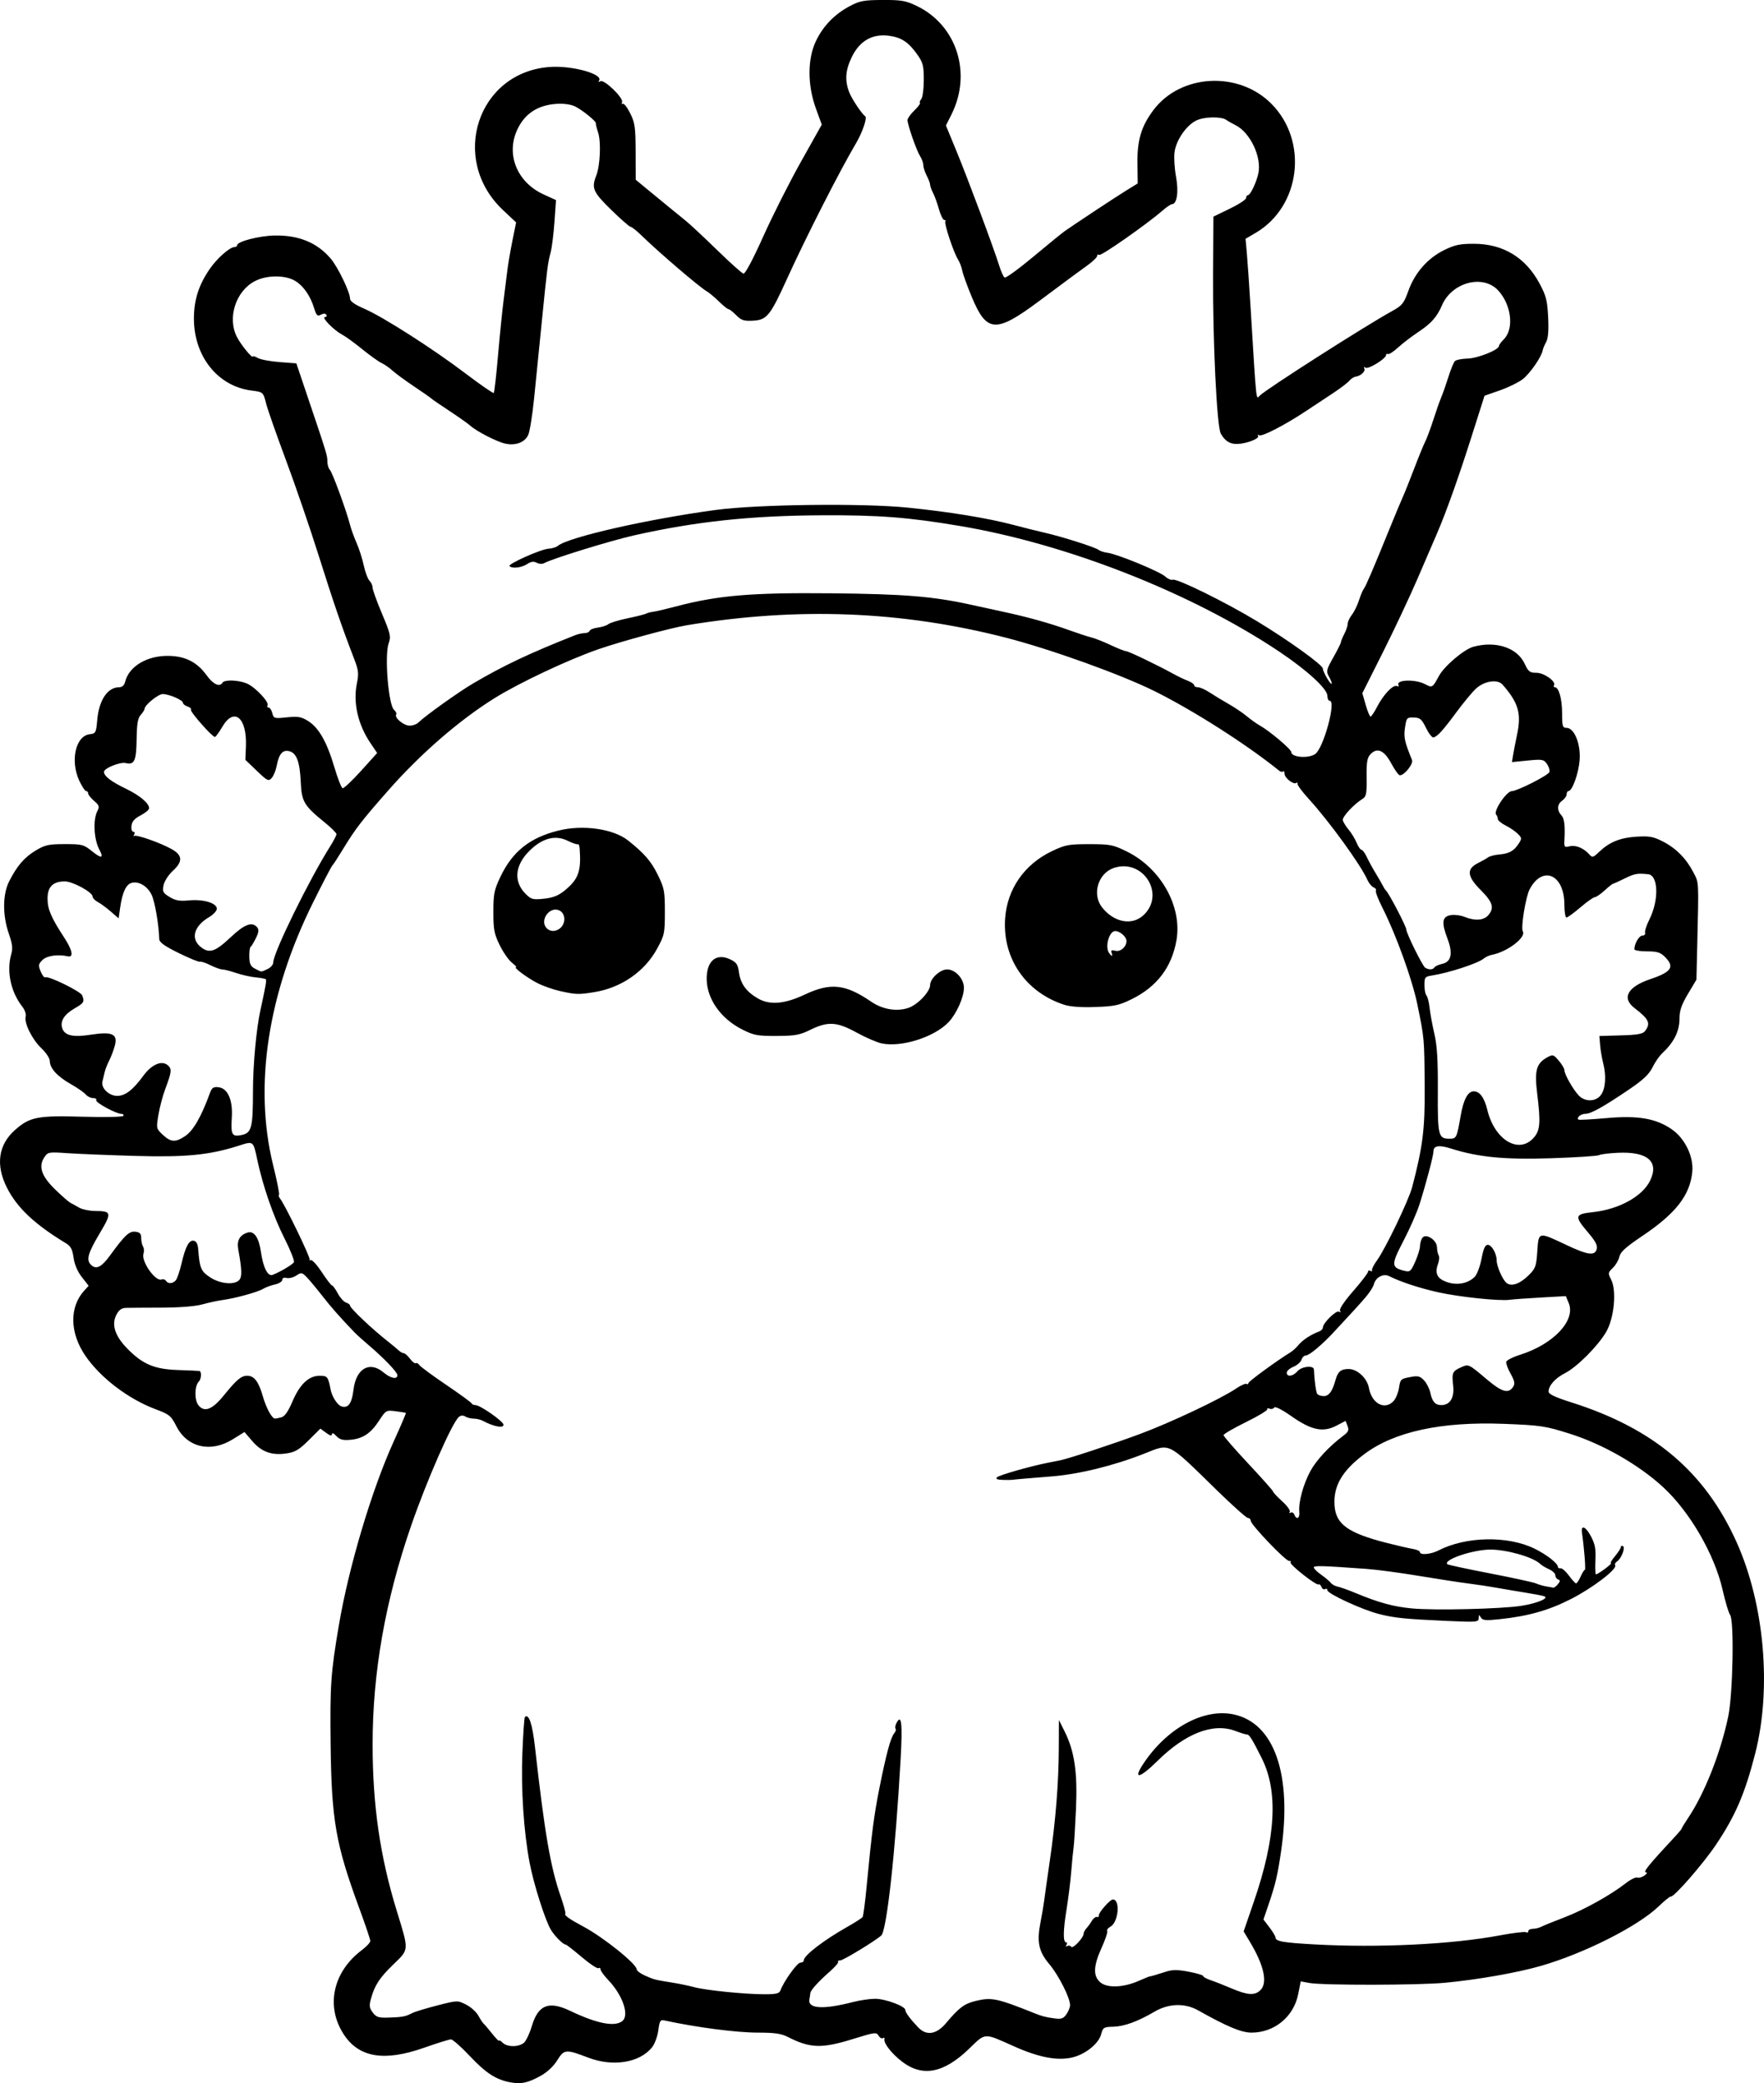 <?xml version="1.0" encoding="UTF-8" standalone="no"?>
<!-- Created with Inkscape (http://www.inkscape.org/) -->

<svg
   width="206.769mm"
   height="244.171mm"
   viewBox="0 0 206.769 244.171"
   version="1.1"
   id="svg5"
   xml:space="preserve"
   xmlns="http://www.w3.org/2000/svg"
   xmlns:svg="http://www.w3.org/2000/svg"><defs
     id="defs2" /><g
     id="layer1"
     transform="translate(-4.977,-10.08)"><path
       style="fill:#000000;stroke-width:0.265"
       d="m 64.788,254.152 c -1.668,-0.307 -2.866,-1.084 -4.736,-3.072 -1.013,-1.077 -2.01,-1.958 -2.216,-1.958 -0.206,0 -1.613,0.437 -3.127,0.971 -4.676,1.649 -7.632,1.17 -9.415,-1.523 -2.175,-3.287 -1.319,-7.345 2.091,-9.91 0.55,-0.413 0.999,-0.896 0.999,-1.073 0,-0.177 -0.6,-1.952 -1.333,-3.945 -2.722,-7.397 -3.215,-10.227 -3.319,-19.048 -0.082,-7.004 0.015,-8.415 0.967,-14.023 1.163,-6.852 3.863,-15.898 6.429,-21.54 0.821,-1.806 1.463,-3.308 1.425,-3.337 -0.037,-0.029 -0.576,-0.118 -1.198,-0.198 -1.111,-0.142 -1.144,-0.122 -1.958,1.121 -0.979,1.496 -1.906,2.104 -3.4,2.231 -0.843,0.071 -1.211,-0.033 -1.602,-0.453 -0.302,-0.324 -0.508,-0.409 -0.508,-0.209 0,0.231 -0.212,0.182 -0.678,-0.158 l -0.678,-0.494 -1.372,1.363 c -1.141,1.133 -1.586,1.394 -2.638,1.548 -1.705,0.249 -2.895,-0.188 -3.989,-1.466 l -0.898,-1.049 -1.381,0.858 c -2.573,1.599 -5.326,0.962 -6.596,-1.526 -0.632,-1.238 -0.826,-1.399 -2.396,-1.984 -3.22,-1.2 -6.479,-3.672 -8.267,-6.271 -1.845,-2.682 -1.905,-5.713 -0.15,-7.642 l 0.524,-0.576 -0.794,-1.012 c -0.506,-0.645 -0.858,-1.469 -0.971,-2.273 -0.138,-0.983 -0.335,-1.357 -0.888,-1.692 -3.695,-2.236 -5.749,-4.175 -6.938,-6.547 -1.333,-2.66 -0.991,-5.019 0.981,-6.755 1.724,-1.517 2.621,-1.69 7.962,-1.535 2.513,0.073 4.633,0.028 4.712,-0.1 0.079,-0.128 -0.018,-0.233 -0.216,-0.233 -0.621,0 -3.119,-1.359 -2.963,-1.612 0.082,-0.132 -0.082,-0.241 -0.364,-0.241 -0.282,0 -0.672,-0.192 -0.867,-0.427 -0.195,-0.235 -0.984,-0.782 -1.753,-1.217 -1.574,-0.888 -2.455,-1.857 -2.455,-2.7 0,-0.312 -0.436,-0.978 -0.968,-1.48 -1.088,-1.026 -2.058,-2.968 -1.86,-3.725 0.072,-0.275 -0.098,-0.791 -0.378,-1.146 -1.373,-1.745 -1.886,-4.17 -1.309,-6.182 0.191,-0.666 0.126,-1.212 -0.282,-2.38 -0.752,-2.148 -0.737,-4.632 0.036,-6.15 0.932,-1.829 1.783,-2.814 3.129,-3.621 1.082,-0.648 1.501,-0.74 3.39,-0.74 2.042,0 2.213,0.046 3.241,0.872 1.074,0.863 1.351,0.779 0.802,-0.245 -0.639,-1.195 -0.75,-3.521 -0.216,-4.52 0.263,-0.491 0.208,-0.655 -0.391,-1.171 -0.383,-0.33 -0.697,-0.724 -0.697,-0.877 0,-0.152 -0.106,-0.277 -0.235,-0.277 -0.13,0 -0.487,-0.534 -0.794,-1.188 -1.099,-2.338 -0.447,-5.284 1.212,-5.474 0.704,-0.081 0.75,-0.169 0.882,-1.673 0.202,-2.314 1.2,-3.817 2.545,-3.831 0.376,-0.004 0.621,-0.221 0.728,-0.647 0.463,-1.843 2.632,-3.108 5.198,-3.031 1.913,0.057 3.246,0.754 4.348,2.271 0.776,1.069 1.523,1.419 1.861,0.872 0.234,-0.379 1.854,-0.326 2.857,0.093 0.971,0.406 2.658,2.192 2.425,2.569 -0.085,0.137 -0.03,0.249 0.121,0.249 0.151,0 0.349,0.295 0.439,0.655 0.157,0.627 0.228,0.648 1.703,0.494 1.302,-0.136 1.684,-0.071 2.489,0.427 1.245,0.769 2.204,2.453 3.077,5.4 0.39,1.317 0.824,2.432 0.965,2.479 0.14,0.047 1.11,-0.862 2.155,-2.02 l 1.9,-2.105 -0.789,-1.169 c -1.466,-2.172 -2.049,-4.729 -1.59,-6.973 0.246,-1.204 0.204,-1.546 -0.374,-3.043 -1.375,-3.559 -2.344,-6.383 -4.117,-12.005 -1.01,-3.201 -2.733,-8.226 -3.83,-11.165 -1.097,-2.94 -2.131,-5.888 -2.299,-6.553 -0.352,-1.399 -0.36,-1.406 -1.734,-1.579 -3.968,-0.499 -6.776,-4.042 -6.746,-8.513 0.015,-2.143 0.577,-3.882 1.857,-5.742 0.857,-1.245 2.349,-2.563 2.903,-2.563 0.168,0 0.306,-0.096 0.306,-0.212 0,-0.438 2.581,-1.108 4.395,-1.141 2.832,-0.052 4.995,0.841 6.584,2.718 0.832,0.983 2.25,3.917 2.25,4.656 0,0.331 0.508,0.697 1.669,1.203 2.24,0.976 8.063,4.702 11.919,7.627 1.725,1.309 3.194,2.322 3.265,2.252 0.07,-0.07 0.297,-2.072 0.503,-4.448 0.207,-2.376 0.5,-5.273 0.652,-6.437 0.152,-1.164 0.346,-2.712 0.431,-3.44 0.085,-0.728 0.352,-2.3 0.594,-3.493 l 0.439,-2.171 -1.54,-1.45 c -6.346,-5.978 -2.959,-16.219 5.549,-16.775 2.581,-0.169 6.19,0.83 5.724,1.584 -0.115,0.186 -0.06,0.219 0.148,0.09 0.423,-0.261 2.725,1.957 2.538,2.445 -0.074,0.193 -0.029,0.286 0.099,0.206 0.128,-0.079 0.514,0.421 0.857,1.111 0.551,1.11 0.625,1.632 0.633,4.519 l 0.009,3.264 1.446,1.194 c 0.795,0.657 1.907,1.569 2.47,2.028 0.563,0.459 1.456,1.187 1.984,1.619 0.528,0.432 2.186,1.979 3.683,3.44 1.497,1.46 2.87,2.688 3.051,2.729 0.197,0.045 1.119,-1.687 2.305,-4.333 1.087,-2.424 3.077,-6.371 4.424,-8.772 l 2.448,-4.365 -0.688,-1.885 c -0.995,-2.727 -0.997,-5.796 -0.007,-7.883 0.849,-1.79 2.198,-3.183 4.001,-4.133 1.154,-0.608 1.643,-0.698 3.836,-0.707 2.183,-0.009 2.705,0.082 3.969,0.687 4.711,2.257 6.521,7.896 4.089,12.739 l -0.646,1.287 1.218,2.957 c 1.36,3.301 4.436,11.543 5.025,13.463 0.21,0.685 0.496,1.316 0.635,1.402 0.139,0.086 1.654,-1.014 3.367,-2.444 1.712,-1.43 3.363,-2.776 3.669,-2.989 1.367,-0.956 5.923,-3.965 7.181,-4.743 l 1.387,-0.857 -0.032,-2.333 c -0.038,-2.748 0.451,-4.378 1.883,-6.277 3.188,-4.227 9.955,-4.592 13.798,-0.745 4.381,4.386 3.454,12.058 -1.831,15.155 l -1.181,0.692 0.148,1.609 c 0.082,0.885 0.283,3.811 0.447,6.503 0.701,11.482 0.622,10.724 1.078,10.265 0.754,-0.758 12.3,-8.135 15.481,-9.892 1.215,-0.671 1.401,-0.9 1.936,-2.393 0.757,-2.111 2.269,-3.83 4.202,-4.775 1.251,-0.612 1.852,-0.738 3.496,-0.733 3.415,0.01 6.05,1.613 7.685,4.674 0.763,1.429 0.904,1.983 0.998,3.939 0.076,1.57 0.002,2.473 -0.238,2.91 -0.192,0.349 -0.374,0.785 -0.405,0.97 -0.127,0.759 -1.497,2.737 -2.342,3.381 -0.498,0.38 -1.708,0.971 -2.689,1.314 l -1.783,0.623 -1.498,4.714 c -1.554,4.891 -2.977,8.884 -4.074,11.434 -0.351,0.815 -1.382,3.208 -2.292,5.319 -0.91,2.11 -2.735,5.988 -4.056,8.618 l -2.402,4.782 0.393,1.37 c 0.216,0.753 0.472,1.37 0.569,1.37 0.096,0 0.436,-0.506 0.755,-1.124 0.743,-1.442 1.867,-2.632 2.322,-2.457 0.195,0.075 0.29,0.031 0.21,-0.098 -0.395,-0.639 1.905,-0.737 3.076,-0.132 0.884,0.457 0.89,0.454 1.658,-0.959 0.625,-1.15 2.93,-3.107 4.013,-3.408 2.631,-0.731 5.149,0.094 6.024,1.974 0.437,0.939 0.608,1.072 1.382,1.072 0.904,0 2.34,1.021 2.064,1.467 -0.077,0.124 -0.033,0.226 0.098,0.226 0.468,0 0.852,1.377 0.852,3.055 0,1.525 0.056,1.707 0.524,1.707 0.916,0 1.682,1.921 1.525,3.823 -0.129,1.555 -0.867,3.586 -1.304,3.586 -0.119,0 -0.216,0.172 -0.216,0.382 0,0.21 -0.246,0.554 -0.547,0.765 -0.579,0.405 -0.599,1.134 -0.048,1.716 0.328,0.346 0.429,1.221 0.336,2.902 -0.044,0.803 0.003,0.857 0.61,0.705 0.703,-0.176 1.648,0.21 2.295,0.94 0.369,0.416 0.453,0.395 1.191,-0.307 1.195,-1.136 2.458,-1.642 4.387,-1.76 1.468,-0.09 1.945,-0.002 3.043,0.559 1.556,0.795 2.755,2.004 3.59,3.623 0.661,1.28 0.637,0.814 0.449,8.738 l -0.091,3.843 -0.992,1.666 c -0.751,1.261 -0.992,1.954 -0.992,2.851 0,1.534 -0.627,2.8 -2.05,4.134 -0.327,0.307 -0.831,1.043 -1.121,1.635 -0.389,0.796 -1.087,1.458 -2.67,2.533 -3.057,2.075 -4.525,2.897 -5.19,2.904 -0.541,0.006 -1.063,0.436 -0.821,0.678 0.059,0.059 1.539,-0.021 3.29,-0.176 3.681,-0.328 5.782,0.029 7.636,1.298 1.552,1.061 2.596,3.209 2.425,4.987 -0.265,2.754 -1.926,4.888 -5.865,7.534 -1.919,1.289 -2.561,1.869 -2.684,2.427 -0.089,0.403 -0.433,0.994 -0.766,1.314 -0.571,0.549 -0.582,0.625 -0.199,1.365 0.667,1.29 0.359,4.528 -0.586,6.144 -0.971,1.662 -3.418,4.111 -4.821,4.827 -1.15,0.586 -1.924,1.456 -1.924,2.16 0,0.298 0.781,0.666 2.712,1.278 9.603,3.047 15.595,8.111 19.299,16.31 3.29,7.281 4.167,17.207 2.199,24.871 -1.207,4.699 -2.319,7.277 -4.612,10.687 -1.51,2.246 -4.922,6.153 -5.276,6.041 -0.092,-0.029 -0.727,0.485 -1.411,1.142 -2.431,2.339 -8.676,5.499 -13.792,6.981 -2.771,0.803 -7.44,1.623 -11.292,1.985 -3.119,0.293 -14.295,0.309 -15.862,0.022 l -1.018,-0.186 -0.292,1.481 c -0.523,2.656 -2.784,4.524 -5.477,4.524 -1.187,0 -2.846,-0.693 -6.287,-2.626 -1.523,-0.856 -3.433,-0.795 -5.063,0.161 -1.993,1.169 -3.574,1.744 -4.878,1.775 -1.089,0.026 -1.19,0.089 -1.392,0.871 -0.287,1.107 -1.833,2.356 -3.375,2.726 -1.732,0.415 -3.902,0.009 -6.773,-1.269 -3.695,-1.645 -3.347,-1.663 -5.363,0.278 -2.953,2.842 -5.437,3.315 -7.823,1.49 -1.218,-0.931 -2.197,-2.182 -2.072,-2.646 0.04,-0.149 -0.042,-0.2 -0.182,-0.113 -0.14,0.087 -0.369,-0.047 -0.509,-0.297 -0.235,-0.421 -0.461,-0.391 -2.993,0.397 -3.667,1.141 -5.037,1.095 -7.669,-0.254 -0.738,-0.378 -1.544,-0.493 -3.463,-0.493 -2.525,0 -7.18,-0.605 -10.956,-1.423 -0.498,-0.108 -0.584,0.026 -0.733,1.15 -0.093,0.7 -0.416,1.587 -0.718,1.971 -1.441,1.832 -4.587,2.347 -7.51,1.229 -2.623,-1.003 -2.808,-0.987 -3.628,0.327 -0.454,0.727 -1.184,1.403 -1.991,1.842 -1.483,0.807 -2.233,0.963 -3.51,0.728 z m 1.68,-4.721 c 0.241,-0.267 0.624,-1.107 0.849,-1.867 0.742,-2.497 1.978,-2.988 4.496,-1.786 3.156,1.507 5.247,1.911 6.125,1.183 0.826,-0.686 0.022,-3.024 -1.638,-4.767 -0.511,-0.536 -0.929,-1.109 -0.929,-1.272 0,-0.164 -0.11,-0.23 -0.245,-0.146 -0.135,0.083 -1.019,-0.505 -1.965,-1.307 -0.946,-0.802 -1.787,-1.459 -1.868,-1.459 -0.301,0 -1.258,-0.949 -1.734,-1.72 -0.664,-1.074 -2.025,-5.355 -2.504,-7.878 -0.691,-3.637 -1.018,-8.596 -0.847,-12.867 0.09,-2.242 0.221,-4.134 0.292,-4.205 0.454,-0.454 0.876,0.784 1.176,3.445 1.148,10.208 1.823,14.136 3.022,17.581 0.363,1.043 0.608,1.949 0.545,2.013 -0.178,0.178 0.462,0.638 2.106,1.515 2.366,1.263 6.258,4.388 6.258,5.025 0,0.161 0.446,0.49 0.992,0.731 1.072,0.473 1.079,0.475 3.241,0.825 0.8,0.13 1.931,0.366 2.514,0.526 1.327,0.364 5.949,0.831 8.221,0.831 1.395,0 1.749,-0.087 1.887,-0.463 0.384,-1.054 1.953,-3.241 2.325,-3.241 0.22,0 0.4,-0.116 0.4,-0.258 0,-0.579 2.32,-2.363 5.159,-3.969 0.873,-0.494 1.657,-0.999 1.741,-1.123 0.085,-0.124 0.298,-1.739 0.473,-3.589 0.598,-6.297 0.87,-8.388 1.506,-11.566 0.794,-3.972 1.307,-5.872 1.721,-6.371 0.177,-0.214 0.25,-0.461 0.162,-0.549 -0.088,-0.088 -0.035,-0.396 0.119,-0.683 0.583,-1.089 0.71,0.069 0.474,4.297 -0.601,10.751 -1.623,20.05 -2.267,20.627 -0.716,0.642 -4.464,2.921 -4.804,2.921 -0.222,0 -0.335,0.069 -0.251,0.154 0.085,0.085 -0.342,0.59 -0.948,1.124 -1.387,1.223 -2.286,2.217 -2.312,2.558 -0.011,0.146 -0.06,0.468 -0.108,0.716 -0.216,1.12 1.601,1.233 5.144,0.318 0.795,-0.205 1.946,-0.373 2.558,-0.373 1.198,0 3.538,0.867 3.538,1.31 0,0.287 0.549,1.03 1.509,2.043 0.96,1.012 2.139,0.836 3.253,-0.488 1.548,-1.839 2.156,-2.293 3.505,-2.617 1.859,-0.446 2.478,-0.315 6.946,1.472 0.829,0.332 1.252,0.439 2.283,0.579 0.788,0.107 1.037,0.021 1.389,-0.482 0.236,-0.337 0.429,-0.821 0.429,-1.075 0,-0.858 -1.344,-3.511 -2.434,-4.803 -1.256,-1.49 -1.486,-2.602 -1.024,-4.949 0.167,-0.846 0.36,-1.993 0.43,-2.548 0.07,-0.555 0.363,-2.625 0.65,-4.598 0.689,-4.729 1.043,-9.152 1.058,-13.213 l 0.013,-3.307 0.661,1.323 c 1.171,2.342 1.531,4.805 1.338,9.128 -0.095,2.11 -0.22,4.134 -0.278,4.498 -0.058,0.364 -0.182,1.614 -0.274,2.778 -0.093,1.164 -0.343,3.188 -0.556,4.498 -0.405,2.483 -0.419,3.836 -0.04,3.836 0.122,0 0.138,0.137 0.034,0.305 -0.113,0.182 -0.073,0.234 0.098,0.128 0.158,-0.098 0.362,-0.056 0.454,0.092 0.177,0.286 1.457,-1.065 1.457,-1.537 0,-0.15 0.149,-0.436 0.331,-0.634 0.182,-0.198 0.468,-0.594 0.637,-0.879 0.168,-0.285 0.436,-0.488 0.595,-0.452 0.159,0.036 0.259,-0.038 0.223,-0.166 -0.083,-0.291 1.306,-1.885 1.643,-1.885 0.903,0 0.655,2.689 -0.295,3.197 -0.276,0.148 -0.441,0.368 -0.365,0.49 0.075,0.122 -0.219,1.006 -0.654,1.965 -0.974,2.147 -1.021,3.312 -0.166,4.056 0.798,0.694 2.682,0.632 4.471,-0.148 0.693,-0.302 1.288,-0.545 1.323,-0.54 0.089,0.013 0.695,-0.163 1.872,-0.542 0.801,-0.258 1.374,-0.26 2.712,-0.007 0.933,0.176 1.696,0.406 1.696,0.51 0,0.105 0.387,0.319 0.86,0.477 0.473,0.158 1.574,0.592 2.447,0.964 1.858,0.793 2.686,0.855 3.353,0.252 0.924,-0.837 0.498,-2.887 -1.183,-5.693 l -0.741,-1.237 1.197,-3.479 c 2.579,-7.496 2.88,-12.908 0.934,-16.802 -1.123,-2.247 -1.475,-2.813 -1.74,-2.798 -0.128,0.007 -0.736,-0.179 -1.352,-0.414 -2.59,-0.989 -5.847,0.261 -9.135,3.507 -2.098,2.071 -2.923,2.241 -1.667,0.343 2.77,-4.185 7.078,-6.539 10.597,-5.79 4.768,1.015 6.864,7.046 5.56,16.001 -0.42,2.883 -0.664,3.914 -1.513,6.4 l -0.56,1.638 0.705,0.924 c 0.388,0.508 0.705,1.038 0.705,1.178 0,0.457 0.875,0.612 4.63,0.819 7.471,0.412 16.041,-0.006 21.637,-1.055 1.568,-0.294 2.967,-0.463 3.109,-0.375 0.142,0.088 0.258,0.033 0.258,-0.121 0,-0.154 0.24,-0.28 0.533,-0.28 0.293,0 0.74,-0.109 0.992,-0.242 0.253,-0.133 1.471,-0.628 2.708,-1.099 2.289,-0.872 5.415,-2.613 7.215,-4.018 0.549,-0.428 1.149,-0.72 1.334,-0.649 0.185,0.071 0.563,-0.036 0.839,-0.238 0.276,-0.202 0.362,-0.367 0.19,-0.367 -0.422,0 0.237,-0.811 3.585,-4.411 0.327,-0.352 0.595,-0.688 0.595,-0.747 0,-0.059 0.342,-0.619 0.76,-1.245 1.926,-2.882 3.791,-7.603 4.683,-11.853 0.558,-2.659 0.715,-11.3 0.217,-11.932 -0.161,-0.204 -0.554,-1.522 -0.874,-2.929 -0.943,-4.148 -3.852,-9.169 -6.977,-12.042 -2.853,-2.623 -7.045,-5.025 -10.907,-6.249 -2.903,-0.92 -3.429,-0.999 -7.774,-1.167 -7.312,-0.282 -12.832,0.917 -16.335,3.545 -2.605,1.955 -3.643,3.739 -3.495,6.01 0.143,2.21 1.571,3.239 6.106,4.4 1.201,0.307 2.57,0.622 3.043,0.7 0.473,0.077 0.86,0.247 0.86,0.376 0,0.381 1.282,0.271 2.164,-0.186 3.209,-1.659 8.126,-1.755 11.266,-0.218 1.416,0.693 2.746,1.73 2.745,2.142 -2.6e-4,0.12 0.141,0.193 0.313,0.162 0.172,-0.031 0.611,0.353 0.975,0.853 0.364,0.5 0.741,0.912 0.838,0.916 0.097,0.004 0.334,-0.35 0.528,-0.786 0.193,-0.437 0.419,-0.794 0.501,-0.794 0.125,0 -0.06,-2.414 -0.336,-4.366 -0.137,-0.968 0.446,-0.726 1.057,0.438 0.481,0.918 0.585,1.482 0.517,2.803 -0.047,0.909 -0.014,1.654 0.074,1.654 0.088,0 0.563,-0.298 1.056,-0.661 0.493,-0.364 0.803,-0.661 0.689,-0.661 -0.114,0 0.101,-0.366 0.478,-0.814 0.377,-0.448 0.685,-0.931 0.685,-1.074 0,-0.143 0.115,-0.189 0.255,-0.103 0.305,0.189 -0.212,1.491 -0.718,1.808 -0.188,0.118 -0.279,0.316 -0.202,0.441 0.268,0.434 -2.648,2.658 -5.175,3.946 -2.634,1.342 -5.002,2.011 -8.396,2.372 -1.62,0.172 -1.972,0.138 -2.175,-0.209 -0.208,-0.356 -0.243,-0.345 -0.25,0.079 -0.008,0.465 -0.217,0.484 -3.646,0.331 -4.985,-0.222 -6.233,-0.349 -8.073,-0.821 -1.961,-0.502 -6.016,-2.376 -6.016,-2.78 0,-0.164 -0.12,-0.223 -0.266,-0.133 -0.147,0.091 -0.338,-0.021 -0.425,-0.247 -0.087,-0.227 -0.241,-0.361 -0.343,-0.298 -0.264,0.163 -3.491,-2.383 -3.284,-2.591 0.095,-0.095 0.014,-0.172 -0.18,-0.172 -0.43,0 -4.474,-4.232 -4.488,-4.696 -0.005,-0.182 -0.153,-0.331 -0.329,-0.331 -0.175,0 -1.872,-1.518 -3.77,-3.374 -5.741,-5.612 -5.295,-5.388 -8.353,-4.178 -3.572,1.413 -7.666,2.422 -10.841,2.674 -2.483,0.197 -4.465,0.368 -4.676,0.405 -0.12,0.021 -0.63,0.024 -1.132,0.007 -0.624,-0.021 -0.827,-0.117 -0.641,-0.303 0.264,-0.264 3.926,-1.307 6.052,-1.723 0.582,-0.114 1.199,-0.236 1.372,-0.271 1.011,-0.206 6.284,-1.948 9.344,-3.086 3.623,-1.348 9.51,-4.134 11.286,-5.341 0.535,-0.364 1.072,-0.6 1.194,-0.525 0.121,0.075 0.22,0.032 0.22,-0.096 0,-0.191 3.324,-2.621 4.973,-3.635 0.237,-0.146 0.649,-0.529 0.916,-0.851 0.476,-0.575 1.459,-1.216 2.379,-1.554 0.255,-0.093 0.463,-0.308 0.463,-0.477 0,-0.524 1.565,-2.058 1.893,-1.855 0.19,0.118 0.234,0.073 0.116,-0.118 -0.112,-0.181 0.523,-1.125 1.547,-2.298 0.955,-1.095 1.736,-2.113 1.736,-2.263 0,-0.149 0.122,-0.196 0.271,-0.104 0.149,0.092 0.238,0.054 0.198,-0.085 -0.04,-0.139 0.221,-0.654 0.58,-1.144 0.983,-1.344 3.725,-7.056 4.13,-8.602 1.244,-4.76 1.497,-6.79 1.461,-11.737 -0.042,-5.742 -0.032,-5.622 -0.856,-9.657 -0.595,-2.909 -2.508,-8.207 -4.09,-11.325 -0.502,-0.99 -0.851,-1.9 -0.775,-2.023 0.076,-0.123 -0.045,-0.293 -0.269,-0.379 -0.224,-0.086 -0.551,-0.485 -0.728,-0.888 -0.755,-1.717 -4.486,-6.869 -6.831,-9.432 -0.783,-0.856 -1.391,-1.669 -1.351,-1.806 0.04,-0.137 -0.03,-0.185 -0.155,-0.108 -0.344,0.213 -1.373,-0.601 -1.373,-1.087 0,-0.234 -0.072,-0.354 -0.16,-0.265 -0.088,0.088 -0.297,0.05 -0.463,-0.084 -3.783,-3.06 -10.016,-7.04 -14.59,-9.317 -3.928,-1.955 -12.185,-4.925 -17.462,-6.281 -12.202,-3.135 -24.371,-3.609 -37.371,-1.457 -1.89,0.313 -7.772,1.909 -10.386,2.817 -3.53,1.227 -9.233,3.913 -12.136,5.715 -4.114,2.553 -8.687,6.516 -12.444,10.783 -3.16,3.588 -3.889,4.532 -5.317,6.879 -0.62,1.019 -1.201,1.912 -1.291,1.984 -0.09,0.073 -1.087,1.984 -2.214,4.248 -5.359,10.761 -7.011,21.612 -4.705,30.914 0.447,1.804 0.752,3.341 0.677,3.415 -0.074,0.074 -0.023,0.271 0.114,0.436 0.561,0.676 3.633,7.019 3.481,7.19 -0.09,0.101 -0.04,0.114 0.11,0.029 0.151,-0.085 0.738,0.55 1.305,1.413 0.567,0.862 1.11,1.568 1.206,1.568 0.096,0 0.4,0.417 0.674,0.928 0.275,0.51 0.71,0.994 0.968,1.076 0.258,0.082 0.468,0.24 0.468,0.352 0,0.306 2.566,2.731 4.506,4.258 0.462,0.364 0.998,0.81 1.191,0.992 0.193,0.182 0.461,0.331 0.597,0.331 0.136,0 0.465,0.291 0.731,0.646 0.267,0.355 0.574,0.591 0.682,0.524 0.109,-0.067 0.294,0.029 0.412,0.214 0.118,0.185 1.524,1.223 3.125,2.308 1.601,1.084 2.95,2.067 2.999,2.183 0.049,0.116 0.255,0.211 0.46,0.211 0.557,0 3.288,1.913 3.288,2.303 0,0.438 -1.162,0.214 -2.444,-0.471 -0.253,-0.135 -0.729,-0.247 -1.058,-0.249 -0.329,-0.002 -0.773,-0.114 -0.987,-0.249 -0.248,-0.157 -0.516,-0.139 -0.742,0.049 -0.79,0.656 -3.765,7.436 -5.616,12.801 -3.023,8.761 -4.5,17.168 -4.498,25.605 0.002,7.12 0.873,13.127 2.826,19.479 1.452,4.725 1.467,4.491 -0.382,6.278 -1.64,1.585 -2.204,2.451 -2.647,4.065 -0.214,0.781 -0.175,1.063 0.221,1.587 0.413,0.547 0.682,0.631 1.885,0.592 1.586,-0.052 1.975,-0.127 2.727,-0.524 0.291,-0.154 1.607,-0.556 2.924,-0.894 2.388,-0.613 2.398,-0.613 3.405,-0.105 0.555,0.28 1.204,0.867 1.442,1.304 0.237,0.437 0.511,0.854 0.608,0.928 0.097,0.074 0.543,0.596 0.992,1.161 0.449,0.565 0.816,0.942 0.816,0.839 0,-0.103 0.187,-5.3e-4 0.416,0.228 0.569,0.569 2.045,0.53 2.587,-0.069 z M 108.336,132.383 c -0.569,-0.119 -1.893,-0.69 -2.943,-1.269 -2.307,-1.274 -3.369,-1.339 -5.416,-0.334 -1.264,0.621 -1.786,0.716 -3.969,0.725 -2.27,0.009 -2.663,-0.065 -4.054,-0.77 -2.508,-1.271 -4.13,-3.588 -4.142,-5.918 -0.011,-2.122 1.125,-3.062 2.762,-2.285 0.725,0.344 0.895,0.595 1.017,1.5 0.18,1.342 0.846,2.271 2.194,3.062 1.407,0.825 3.14,0.686 5.547,-0.448 3,-1.412 4.74,-1.224 7.758,0.841 1.335,0.913 2.974,1.19 4.353,0.735 1.088,-0.359 2.558,-1.901 2.558,-2.682 0,-0.751 1.17,-1.831 1.984,-1.831 0.983,0 1.986,1.1 1.979,2.171 -0.007,1.103 -0.87,3.027 -1.796,4.006 -1.657,1.751 -5.512,2.98 -7.831,2.497 z m 21.36,-4.539 c -4.496,-1.474 -7.21,-5.43 -6.906,-10.066 0.228,-3.471 2.253,-6.394 5.497,-7.935 1.566,-0.744 1.957,-0.817 4.366,-0.817 2.444,0 2.779,0.065 4.389,0.853 4.007,1.961 6.53,6.469 5.833,10.424 -0.557,3.161 -2.29,5.436 -5.252,6.894 -1.464,0.721 -2.011,0.839 -4.251,0.918 -1.692,0.06 -2.948,-0.033 -3.676,-0.272 z m 5.574,-6.099 c -0.108,-0.281 0.006,-0.338 0.445,-0.223 0.6,0.157 1.304,-0.464 1.304,-1.151 0,-0.49 -0.764,-1.159 -1.324,-1.159 -0.714,0 -1.231,1.879 -0.709,2.58 0.328,0.441 0.463,0.419 0.284,-0.047 z m 3.752,-4.402 c 2.6,-2.443 -0.046,-6.665 -3.47,-5.535 -1.854,0.612 -2.605,3.089 -1.401,4.62 1.402,1.782 3.523,2.18 4.87,0.915 z m -68.413,8.899 c -0.8,-0.179 -1.991,-0.599 -2.646,-0.935 -1.174,-0.602 -2.864,-1.861 -2.498,-1.861 0.104,0 -0.118,-0.241 -0.493,-0.535 -0.374,-0.295 -1.015,-1.217 -1.423,-2.051 -0.646,-1.32 -0.742,-1.822 -0.74,-3.896 10e-4,-2.112 0.094,-2.575 0.82,-4.101 1.42,-2.985 3.449,-4.601 6.823,-5.434 2.878,-0.711 6.427,-0.202 8.151,1.169 1.885,1.499 2.692,2.426 3.446,3.959 0.8,1.625 0.862,1.947 0.862,4.403 -2.1e-4,2.529 -0.043,2.727 -0.926,4.345 -1.45,2.655 -4.184,4.547 -7.312,5.059 -1.866,0.306 -2.194,0.296 -4.065,-0.122 z m 0.113,-7.445 c 0.591,-0.591 0.522,-1.625 -0.131,-1.975 -1.153,-0.617 -2.443,1.147 -1.517,2.073 0.439,0.439 1.153,0.397 1.648,-0.098 z m 0.388,-4.293 c 1.678,-1.356 2.014,-2.285 1.81,-4.995 -0.024,-0.317 -0.117,-0.53 -0.207,-0.475 -0.09,0.056 -0.63,-0.128 -1.2,-0.408 -1.456,-0.715 -2.991,-0.305 -4.499,1.203 -1.697,1.697 -1.857,3.594 -0.423,5.028 0.645,0.645 0.843,0.697 2.138,0.564 1.038,-0.107 1.688,-0.358 2.381,-0.918 z m 112.182,83.8 c 1.885,-0.298 3.335,-0.911 2.675,-1.13 -0.218,-0.072 -1.23,-0.265 -2.249,-0.428 -1.019,-0.163 -2.507,-0.415 -3.307,-0.56 -0.8,-0.146 -2.289,-0.37 -3.307,-0.499 -1.019,-0.129 -3.638,-0.532 -5.821,-0.895 -2.183,-0.364 -4.921,-0.73 -6.085,-0.814 -5.338,-0.385 -6.218,-0.409 -6.218,-0.173 0,0.137 0.387,0.52 0.86,0.852 0.473,0.332 0.979,0.758 1.124,0.947 0.146,0.189 0.509,0.39 0.808,0.448 0.299,0.057 1.251,0.398 2.117,0.757 2.731,1.133 4.401,1.589 6.591,1.799 2.594,0.25 10.495,0.062 12.813,-0.304 z m 4.296,-2.537 c 0.283,-0.343 0.29,-0.464 0.032,-0.551 -0.182,-0.061 -0.331,-0.283 -0.331,-0.492 0,-0.209 -0.327,-0.525 -0.728,-0.702 -0.4,-0.177 -0.882,-0.469 -1.071,-0.649 -0.823,-0.785 -3.891,-1.663 -5.812,-1.663 -2.046,0 -5.57,1.195 -5.052,1.714 0.076,0.076 2.331,0.562 5.011,1.079 2.68,0.517 5.111,1.048 5.402,1.179 0.291,0.132 0.827,0.288 1.191,0.347 0.364,0.059 0.736,0.123 0.828,0.143 0.091,0.02 0.329,-0.162 0.529,-0.404 z m -30.309,-8.482 c -0.118,-1.106 0.464,-3.247 1.301,-4.784 0.703,-1.292 2.223,-2.92 3.881,-4.158 0.572,-0.427 0.66,-0.636 0.471,-1.12 l -0.232,-0.595 -1.072,0.559 c -1.573,0.82 -2.932,0.536 -5.258,-1.097 -1.136,-0.798 -1.929,-1.198 -2.035,-1.028 -0.095,0.154 -0.346,0.213 -0.557,0.132 -0.211,-0.081 -0.325,-0.051 -0.252,0.066 0.072,0.117 -1.052,0.796 -2.5,1.508 -1.447,0.712 -2.631,1.401 -2.631,1.53 0,0.13 1.31,1.635 2.91,3.346 1.601,1.71 2.91,3.187 2.91,3.281 0,0.094 0.475,0.601 1.056,1.126 0.581,0.525 0.979,1.079 0.885,1.231 -0.094,0.152 -0.046,0.199 0.107,0.105 0.153,-0.094 0.346,0.006 0.429,0.224 0.256,0.666 0.666,0.439 0.585,-0.325 z M 37.969,176.203 c 0.386,-0.104 0.794,-0.69 1.288,-1.851 0.858,-2.019 1.913,-3.017 3.189,-3.017 0.906,0 0.997,0.114 1.28,1.603 0.159,0.839 0.797,1.835 1.271,1.986 0.796,0.253 1.223,-0.336 1.416,-1.954 0.296,-2.481 1.884,-3.4 3.51,-2.032 0.843,0.709 1.637,0.87 1.634,0.331 -0.002,-0.359 -1.557,-1.981 -3.418,-3.566 -0.644,-0.549 -1.359,-1.192 -1.587,-1.43 -1.711,-1.779 -2.75,-2.957 -3.821,-4.33 -0.681,-0.873 -1.498,-1.853 -1.816,-2.177 -0.54,-0.551 -0.619,-0.563 -1.212,-0.175 -0.349,0.228 -0.86,0.356 -1.136,0.284 -0.307,-0.08 -0.502,0.005 -0.502,0.22 0,0.193 -0.385,0.436 -0.856,0.539 -0.471,0.103 -1.096,0.335 -1.389,0.514 -0.626,0.383 -3.255,1.107 -4.766,1.313 -0.582,0.079 -1.654,0.31 -2.381,0.513 -0.81,0.226 -2.656,0.372 -4.763,0.377 -1.892,0.005 -3.764,0.017 -4.16,0.028 -0.524,0.014 -0.834,0.237 -1.134,0.817 -0.598,1.156 -0.159,2.493 1.306,3.979 1.795,1.821 3.157,2.394 5.911,2.487 1.271,0.043 2.4,0.093 2.509,0.111 0.287,0.048 0.244,0.94 -0.06,1.244 -0.511,0.511 -0.533,2.173 -0.037,2.785 0.695,0.858 1.623,0.497 2.958,-1.151 1.509,-1.863 2.048,-2.317 2.75,-2.317 0.817,0 1.333,0.674 1.824,2.381 0.41,1.425 1.079,2.649 1.444,2.642 0.101,-0.002 0.438,-0.072 0.749,-0.155 z m 130.374,-1.925 c 0.247,-0.273 0.52,-0.931 0.606,-1.462 0.181,-1.114 0.177,-1.111 1.444,-1.349 0.789,-0.148 1.055,-0.076 1.506,0.409 0.301,0.324 0.627,0.959 0.724,1.412 0.232,1.086 0.581,1.486 1.297,1.486 1.035,0 1.559,-0.878 1.387,-2.326 -0.172,-1.454 -0.079,-1.66 0.956,-2.115 0.868,-0.382 0.85,-0.39 3.045,1.467 1.734,1.467 2.507,1.671 3.05,0.805 0.216,-0.344 0.143,-0.697 -0.31,-1.502 -0.325,-0.579 -0.559,-1.207 -0.519,-1.395 0.04,-0.188 0.775,-0.563 1.634,-0.834 3.907,-1.234 6.535,-4.025 5.696,-6.051 l -0.341,-0.823 -2.929,0.165 c -1.611,0.091 -3.25,0.209 -3.643,0.264 -1.21,0.168 -5.895,-0.322 -8.388,-0.878 -2.204,-0.491 -4.416,-1.219 -5.745,-1.89 -0.689,-0.348 -1.592,0.134 -1.8,0.963 -0.077,0.307 -0.53,1.007 -1.007,1.556 -0.813,0.936 -1.271,1.438 -3.675,4.026 -1.405,1.512 -2.882,2.749 -3.286,2.749 -0.194,0 -0.425,0.225 -0.512,0.501 -0.087,0.275 -0.512,0.647 -0.944,0.826 -0.432,0.179 -0.785,0.489 -0.785,0.69 0,0.539 0.732,0.443 1.252,-0.164 0.498,-0.582 1.915,-0.727 1.936,-0.198 0.049,1.222 0.232,2.599 0.377,2.833 0.094,0.152 0.441,0.276 0.772,0.276 0.605,0 1.01,-0.549 1.368,-1.852 0.279,-1.019 0.636,-1.323 1.555,-1.323 1.011,0 2.166,1.078 2.37,2.21 0.334,1.86 1.876,2.669 2.909,1.527 z m 9.494,-14.539 c 0.268,-0.268 0.627,-1.222 0.798,-2.119 0.227,-1.195 0.424,-1.631 0.736,-1.631 0.455,0 1.04,1.031 1.04,1.832 0,0.677 0.686,2.247 1.15,2.632 0.561,0.466 1.563,0.123 2.588,-0.886 0.816,-0.803 0.904,-1.045 1.025,-2.824 0.157,-2.316 0.097,-2.303 3.399,-0.741 2.535,1.199 3.35,1.307 3.568,0.475 0.109,-0.418 -0.164,-0.936 -1.027,-1.947 -1.623,-1.899 -1.564,-2.143 0.568,-2.371 3.063,-0.328 5.819,-1.844 6.714,-3.694 1.084,-2.24 -0.297,-3.43 -3.79,-3.265 -1.04,0.049 -2.025,0.173 -2.19,0.276 -0.165,0.103 -2.672,0.266 -5.573,0.363 -5.489,0.183 -8.573,-0.114 -11.798,-1.138 -1.387,-0.441 -2.041,-0.337 -2.041,0.323 0,0.491 -0.839,3.678 -1.633,6.203 -0.297,0.946 -1.147,2.882 -1.888,4.303 -1.465,2.809 -1.454,3.121 0.125,3.508 0.643,0.157 0.754,0.062 1.257,-1.075 0.303,-0.686 0.554,-1.5 0.556,-1.809 0.002,-0.309 0.118,-0.74 0.258,-0.959 0.394,-0.616 1.718,0.205 1.736,1.077 0.008,0.361 0.098,0.792 0.2,0.958 0.103,0.166 0.064,0.625 -0.087,1.02 -0.346,0.911 -0.147,1.542 0.605,1.916 1.301,0.646 2.806,0.472 3.705,-0.427 z M 25.589,160.139 c 0.159,-0.191 0.455,-1.063 0.659,-1.937 0.473,-2.027 0.887,-2.796 1.45,-2.69 0.299,0.057 0.468,0.388 0.514,1.008 0.163,2.197 0.321,2.569 1.387,3.274 1.193,0.79 2.908,0.936 3.441,0.294 0.32,-0.386 0.288,-1.241 -0.136,-3.57 -0.189,-1.038 0.182,-1.695 1.111,-1.971 0.742,-0.22 1.3,0.589 1.539,2.23 0.275,1.886 0.805,2.943 1.371,2.733 0.826,-0.307 2.322,-1.19 2.503,-1.476 0.095,-0.151 -0.409,-1.425 -1.12,-2.83 -1.282,-2.532 -2.509,-6.076 -3.164,-9.137 -0.494,-2.305 -0.429,-2.256 -2.218,-1.686 -3.413,1.088 -6.178,1.358 -12.145,1.186 -3.082,-0.089 -6.634,-0.233 -7.895,-0.32 -2.245,-0.155 -2.301,-0.145 -2.735,0.518 -0.697,1.064 -0.299,2.197 1.325,3.768 0.767,0.742 1.557,1.432 1.755,1.532 0.198,0.1 0.657,0.354 1.021,0.565 0.364,0.21 1.197,0.386 1.852,0.391 1.98,0.013 2.013,0.178 0.534,2.664 -1.353,2.275 -1.574,3.069 -1.01,3.633 0.608,0.608 1.231,0.309 2.238,-1.072 1.759,-2.412 2.256,-2.876 2.989,-2.79 0.52,0.061 0.673,0.228 0.673,0.74 0,0.364 0.097,0.811 0.216,0.995 0.119,0.183 0.142,0.566 0.051,0.85 -0.283,0.891 1.402,3.287 2.118,3.012 0.187,-0.072 0.418,-0.003 0.514,0.152 0.239,0.387 0.812,0.355 1.161,-0.065 z M 184.828,143.349 c 0.684,-0.835 0.742,-1.751 0.326,-5.144 -0.323,-2.63 -0.09,-3.477 1.144,-4.167 0.699,-0.39 0.754,-0.376 1.389,0.362 0.364,0.423 0.662,0.925 0.662,1.116 0,0.469 0.981,2.208 1.659,2.943 0.745,0.807 2.028,0.784 2.632,-0.047 0.534,-0.735 0.637,-2.238 0.254,-3.723 -0.15,-0.582 -0.311,-1.535 -0.358,-2.117 l -0.086,-1.058 2.513,-0.073 c 1.977,-0.057 2.584,-0.167 2.844,-0.514 0.681,-0.908 0.461,-1.387 -1.234,-2.684 -1.544,-1.182 -0.816,-2.504 1.878,-3.407 2.462,-0.825 2.852,-1.426 1.683,-2.595 -0.533,-0.533 -0.912,-0.649 -2.117,-0.649 -0.807,0 -1.467,-0.111 -1.467,-0.247 0,-0.648 0.561,-1.605 0.942,-1.605 0.234,0 0.376,-0.149 0.315,-0.331 -0.061,-0.182 0.168,-0.885 0.509,-1.563 1.131,-2.253 1.052,-5.169 -0.144,-5.295 -1.268,-0.133 -1.592,-0.075 -2.744,0.493 -0.69,0.34 -1.312,0.62 -1.382,0.623 -0.07,0.003 -0.514,0.358 -0.987,0.79 -0.473,0.432 -0.99,0.786 -1.148,0.786 -0.158,0 -0.915,0.536 -1.682,1.191 -0.767,0.655 -1.504,1.191 -1.638,1.191 -0.134,0 -0.243,-0.685 -0.244,-1.521 -0.002,-3.529 -2.552,-4.647 -4.071,-1.786 -0.46,0.867 -1.055,4.519 -0.802,4.928 0.428,0.693 -1.806,2.401 -3.591,2.744 -0.322,0.062 -0.765,0.262 -0.986,0.445 -0.686,0.57 -4.071,1.676 -6.094,1.992 -0.791,0.124 -0.86,0.213 -0.86,1.111 0,0.537 0.108,1.09 0.239,1.228 0.131,0.138 0.296,0.787 0.366,1.442 0.07,0.655 0.322,2.024 0.559,3.043 0.323,1.384 0.426,3.075 0.407,6.695 -0.027,5.251 0.059,5.608 1.354,5.608 0.831,0 0.869,-0.077 1.314,-2.646 0.338,-1.955 0.846,-2.91 1.547,-2.91 0.699,0 1.24,0.747 1.594,2.202 0.87,3.576 3.788,5.246 5.504,3.151 z M 26.715,143.214 c 0.928,-0.623 1.865,-2.264 2.877,-5.036 0.221,-0.607 0.407,-0.73 0.998,-0.661 1.09,0.126 1.691,1.497 1.559,3.561 -0.128,2.009 0.014,2.267 1.126,2.045 1.198,-0.24 1.35,-0.822 1.356,-5.209 0.004,-3.062 0.389,-7.227 0.874,-9.442 0.623,-2.85 0.737,-3.5 0.629,-3.608 -0.07,-0.07 -0.603,-0.17 -1.185,-0.223 -0.582,-0.053 -1.611,-0.285 -2.287,-0.514 -0.676,-0.229 -1.408,-0.417 -1.627,-0.417 -0.219,0 -0.84,-0.222 -1.38,-0.492 -0.54,-0.271 -1.101,-0.456 -1.246,-0.412 -0.146,0.044 -1.274,-0.419 -2.509,-1.03 -1.673,-0.828 -2.248,-1.244 -2.258,-1.638 -0.046,-1.666 -0.507,-4.358 -0.884,-5.155 -0.487,-1.032 -1.496,-1.644 -2.344,-1.422 -0.657,0.172 -1.094,1.108 -1.349,2.886 l -0.183,1.277 -0.925,-0.804 c -0.509,-0.442 -1.193,-0.945 -1.52,-1.117 -0.327,-0.172 -0.599,-0.457 -0.604,-0.634 -0.013,-0.515 -2.326,-1.777 -3.256,-1.777 -1.393,0 -2.027,0.629 -2.027,2.01 0,1.251 0.413,2.216 1.973,4.605 0.944,1.446 1.109,2.325 0.407,2.166 -1.158,-0.263 -2.473,-0.074 -2.976,0.43 -0.482,0.482 -0.505,0.631 -0.207,1.351 0.184,0.445 0.428,0.752 0.541,0.682 0.346,-0.214 4.145,1.645 4.326,2.116 0.287,0.749 0.204,0.893 -0.879,1.516 -1.222,0.703 -1.727,1.496 -1.47,2.307 0.283,0.89 1.241,1.114 3.364,0.784 2.524,-0.392 3.183,-0.083 2.8,1.312 -0.145,0.53 -0.439,1.302 -0.652,1.717 -0.213,0.414 -0.449,1.01 -0.523,1.323 -0.075,0.313 -0.196,0.826 -0.27,1.139 -0.181,0.765 0.763,1.68 1.733,1.68 0.942,0 1.835,-0.688 3.059,-2.355 1.019,-1.389 2.235,-1.874 2.938,-1.172 0.415,0.415 0.369,0.755 -0.37,2.733 -0.299,0.8 -0.66,2.17 -0.803,3.043 -0.255,1.561 -0.247,1.599 0.523,2.315 0.952,0.885 1.483,0.91 2.653,0.124 z m 9.618,-19.547 c 0.371,-0.169 0.674,-0.518 0.674,-0.775 0,-1.14 4.206,-9.709 6.72,-13.692 0.379,-0.6 0.688,-1.206 0.688,-1.348 0,-0.142 -0.63,-0.768 -1.399,-1.391 -2.4,-1.945 -2.684,-2.424 -2.786,-4.698 -0.107,-2.393 -0.487,-3.418 -1.346,-3.635 -0.772,-0.195 -1.217,0.323 -1.476,1.717 -0.1,0.538 -0.362,1.18 -0.583,1.426 -0.371,0.414 -0.502,0.351 -1.744,-0.841 l -1.343,-1.288 0.064,-1.574 c 0.138,-3.378 -1.387,-4.649 -2.763,-2.301 -0.384,0.655 -0.776,1.191 -0.871,1.191 -0.322,5.29e-4 -2.944,-2.973 -2.811,-3.188 0.073,-0.118 -0.108,-0.29 -0.401,-0.383 -0.293,-0.093 -0.533,-0.286 -0.533,-0.429 0,-0.32 -1.636,-1.027 -2.375,-1.027 -0.527,0 -2.123,1.299 -2.123,1.728 0,0.118 -0.203,0.439 -0.45,0.713 -0.348,0.384 -0.458,1.044 -0.485,2.888 -0.037,2.515 -0.264,3.006 -1.281,2.76 -0.652,-0.157 -2.545,0.607 -2.545,1.027 0,0.503 0.816,1.131 2.58,1.985 1.631,0.79 2.712,1.7 2.712,2.284 0,0.177 -0.446,0.552 -0.992,0.834 -0.711,0.367 -1.016,0.713 -1.076,1.217 -0.047,0.395 0.047,0.704 0.214,0.704 0.164,0 0.212,0.149 0.107,0.331 -0.105,0.182 -0.105,0.255 -5.3e-4,0.161 0.223,-0.199 3.064,0.799 4.393,1.545 1.277,0.716 1.322,1.452 0.155,2.524 -0.534,0.49 -1.011,1.228 -1.107,1.708 -0.149,0.752 -0.071,0.904 0.708,1.378 0.691,0.42 1.175,0.504 2.291,0.398 1.67,-0.158 3.244,0.316 3.244,0.977 0,0.247 -0.408,0.691 -0.907,0.985 -1.823,1.076 -2.207,2.59 -0.902,3.56 0.974,0.724 1.648,0.482 3.493,-1.257 1.57,-1.48 2.465,-1.805 3.046,-1.105 0.223,0.268 0.186,0.581 -0.145,1.257 -0.243,0.495 -0.524,0.959 -0.625,1.032 -0.101,0.073 -0.169,0.605 -0.153,1.183 0.024,0.838 0.163,1.118 0.691,1.385 0.803,0.407 0.638,0.402 1.443,0.036 z m 136.789,-0.202 c 0.083,-0.134 0.499,-0.321 0.924,-0.414 1.047,-0.23 1.253,-1.233 0.602,-2.939 -0.721,-1.892 -0.637,-2.579 0.338,-2.762 0.437,-0.082 1.177,0.006 1.645,0.195 1.228,0.496 2.268,0.426 2.794,-0.188 0.737,-0.861 0.537,-1.528 -0.882,-2.948 -1.609,-1.609 -1.697,-2.478 -0.319,-3.166 0.471,-0.235 1.007,-0.539 1.191,-0.675 0.184,-0.136 0.751,-0.283 1.26,-0.326 1.18,-0.101 1.742,-0.406 2.291,-1.243 0.414,-0.632 0.41,-0.698 -0.082,-1.19 -0.287,-0.287 -0.93,-0.725 -1.431,-0.975 -0.5,-0.25 -0.91,-0.593 -0.91,-0.763 0,-0.17 -0.086,-0.395 -0.191,-0.5 -0.379,-0.379 1.21,-2.763 1.841,-2.763 0.619,0 4.241,-1.835 4.39,-2.225 0.076,-0.198 -0.048,-0.626 -0.275,-0.951 -0.384,-0.548 -0.544,-0.577 -2.26,-0.408 l -1.847,0.182 0.145,-0.879 c 0.08,-0.483 0.284,-1.534 0.454,-2.334 0.528,-2.488 0.169,-3.73 -1.699,-5.869 -0.587,-0.672 -2.156,-0.428 -3.132,0.487 -0.441,0.413 -1.46,1.644 -2.266,2.736 -1.576,2.136 -2.231,2.858 -2.698,2.971 -0.163,0.04 -0.558,-0.464 -0.877,-1.119 -0.502,-1.029 -0.696,-1.194 -1.431,-1.217 -0.811,-0.025 -0.858,0.029 -1.03,1.176 -0.169,1.129 -0.059,1.639 0.818,3.799 0.185,0.456 -0.877,1.798 -1.423,1.798 -0.143,0 -0.595,-0.625 -1.004,-1.389 -0.835,-1.558 -1.66,-1.916 -2.454,-1.064 -0.375,0.403 -0.461,0.936 -0.437,2.703 0.026,1.87 -0.043,2.246 -0.454,2.497 -1.031,0.628 -2.422,2.126 -2.335,2.515 0.05,0.225 0.356,0.724 0.681,1.11 0.325,0.386 0.745,1.074 0.933,1.53 0.189,0.456 0.446,0.829 0.572,0.829 0.126,0 0.41,0.387 0.631,0.86 0.221,0.473 0.693,1.336 1.049,1.918 0.356,0.582 0.733,1.237 0.839,1.455 0.105,0.218 0.26,0.456 0.343,0.529 0.346,0.302 2.392,4.223 2.397,4.595 0.006,0.442 1.894,4.262 2.204,4.459 0.429,0.273 0.913,0.256 1.094,-0.037 z M 159.145,98.455 c 0.972,-0.681 2.482,-6.231 1.696,-6.231 -0.151,0 -0.274,-0.263 -0.274,-0.586 0,-0.815 -2.381,-2.999 -5.655,-5.189 -10.289,-6.88 -24.81,-12.594 -37.4,-14.716 -6.061,-1.022 -9.482,-1.286 -16.211,-1.254 -8.322,0.04 -14.736,0.724 -21.96,2.344 -2.781,0.624 -9.641,2.74 -10.576,3.262 -0.216,0.121 -0.608,0.101 -0.878,-0.043 -0.352,-0.188 -0.664,-0.145 -1.122,0.155 -0.65,0.426 -1.75,0.554 -2.063,0.24 -0.242,-0.242 3.698,-1.999 4.584,-2.043 0.396,-0.02 0.885,-0.172 1.088,-0.338 1.245,-1.021 10.508,-3.126 18.492,-4.203 4.886,-0.659 17.175,-0.81 22.49,-0.276 4.876,0.49 9.454,1.239 12.435,2.035 1.091,0.291 2.699,0.692 3.572,0.891 2.086,0.474 6.004,1.72 6.388,2.03 0.166,0.135 0.643,0.289 1.058,0.342 1.139,0.147 6.134,2.202 6.753,2.78 0.299,0.278 0.698,0.446 0.887,0.374 0.468,-0.18 6.204,2.645 9.851,4.852 3.712,2.246 7.727,5.135 7.734,5.565 0.003,0.178 0.242,0.714 0.533,1.191 0.584,0.958 0.718,0.71 0.16,-0.297 -0.316,-0.57 -0.262,-0.792 0.539,-2.208 0.489,-0.866 0.89,-1.668 0.89,-1.783 0,-0.115 0.178,-0.55 0.395,-0.967 0.217,-0.417 0.396,-0.95 0.397,-1.185 8e-4,-0.235 0.222,-0.711 0.492,-1.058 0.27,-0.347 0.643,-1.107 0.828,-1.689 0.186,-0.582 0.44,-1.188 0.565,-1.347 0.238,-0.302 1.076,-2.256 3.035,-7.08 0.641,-1.579 1.338,-3.246 1.547,-3.704 0.209,-0.458 0.804,-1.945 1.321,-3.304 0.517,-1.359 1.102,-2.787 1.299,-3.175 0.197,-0.388 0.625,-1.538 0.952,-2.557 0.326,-1.019 0.745,-2.209 0.931,-2.646 0.186,-0.437 0.562,-1.508 0.836,-2.381 0.274,-0.873 0.617,-1.707 0.762,-1.852 0.146,-0.146 0.815,-0.279 1.488,-0.296 1.19,-0.03 3.671,-1.024 3.671,-1.471 0,-0.12 0.26,-0.478 0.578,-0.795 1.215,-1.215 0.893,-4.014 -0.657,-5.709 -1.771,-1.937 -5.437,-0.975 -6.597,1.731 -0.578,1.348 -1.258,2.122 -2.717,3.09 -0.802,0.532 -1.897,1.37 -2.434,1.862 -0.537,0.492 -1.071,0.835 -1.188,0.762 -0.117,-0.072 -0.213,-0.021 -0.213,0.113 0,0.422 -2.065,1.702 -2.407,1.491 -0.192,-0.119 -0.253,-0.088 -0.151,0.077 0.194,0.314 -0.39,0.878 -1.001,0.968 -0.225,0.033 -0.559,0.247 -0.741,0.474 -0.182,0.228 -1.045,0.886 -1.918,1.462 -0.873,0.576 -2.302,1.522 -3.175,2.101 -2.461,1.633 -5.165,3.031 -5.482,2.835 -0.158,-0.098 -0.216,-0.062 -0.129,0.08 0.193,0.312 -1.366,0.91 -2.451,0.94 -0.848,0.024 -1.451,-0.36 -1.926,-1.227 -0.457,-0.833 -0.939,-10.798 -0.897,-18.543 l 0.037,-6.879 1.914,-0.926 c 1.053,-0.509 1.916,-1.075 1.918,-1.257 0.002,-0.182 0.101,-0.331 0.219,-0.331 0.275,0 0.983,-1.477 1.215,-2.536 0.419,-1.907 -0.942,-4.8 -2.665,-5.664 -0.413,-0.207 -0.897,-0.483 -1.075,-0.613 -0.581,-0.423 -2.575,-0.395 -3.511,0.05 -1.179,0.56 -2.381,2.298 -2.572,3.717 -0.083,0.619 -0.004,1.919 0.176,2.888 0.327,1.764 0.109,3.218 -0.484,3.218 -0.135,0 -0.644,0.348 -1.131,0.772 -1.805,1.574 -7.151,5.315 -7.388,5.169 -0.135,-0.083 -0.245,-0.026 -0.245,0.127 0,0.153 -0.506,0.643 -1.124,1.089 -1.37,0.988 -1.624,1.176 -5.667,4.189 -5.07,3.779 -6.142,3.724 -7.874,-0.405 -0.54,-1.288 -1.052,-2.699 -1.139,-3.136 -0.086,-0.437 -0.316,-1.041 -0.511,-1.343 -0.503,-0.779 -1.662,-4.273 -1.478,-4.457 0.084,-0.084 0.03,-0.153 -0.121,-0.153 -0.151,0 -0.432,-0.566 -0.625,-1.257 -0.193,-0.691 -0.505,-1.554 -0.694,-1.918 -0.189,-0.364 -0.344,-0.797 -0.345,-0.962 -8e-4,-0.165 -0.179,-0.642 -0.397,-1.058 -0.217,-0.417 -0.396,-0.97 -0.397,-1.23 -8e-4,-0.26 -0.171,-0.736 -0.379,-1.058 -0.421,-0.654 -1.475,-3.679 -1.475,-4.232 0,-0.196 0.356,-0.697 0.791,-1.114 0.435,-0.417 0.734,-0.815 0.664,-0.885 -0.07,-0.07 0.003,-0.285 0.163,-0.477 0.16,-0.192 0.29,-1.2 0.29,-2.239 0,-1.652 -0.095,-2.023 -0.755,-2.957 -1.034,-1.461 -1.86,-2.011 -3.315,-2.208 -1.946,-0.263 -3.435,0.582 -4.36,2.473 -0.764,1.562 -0.851,2.765 -0.301,4.173 0.3,0.768 1.448,2.488 1.867,2.797 0.25,0.185 -0.337,1.898 -1.081,3.156 -1.906,3.221 -5.872,11.012 -8.084,15.882 -1.974,4.347 -2.367,4.83 -3.992,4.915 -1.065,0.056 -1.371,-0.043 -1.959,-0.638 -0.383,-0.387 -0.79,-0.706 -0.903,-0.708 -0.114,-0.002 -0.624,-0.412 -1.134,-0.91 -0.51,-0.499 -1.151,-1.034 -1.426,-1.191 -0.861,-0.491 -5.583,-4.534 -7.728,-6.618 -0.534,-0.518 -1.075,-0.942 -1.204,-0.942 -0.129,0 -1.15,-0.896 -2.271,-1.992 -2.133,-2.085 -2.325,-2.526 -1.747,-4.01 0.462,-1.187 0.581,-3.942 0.218,-5.043 -0.18,-0.547 -0.299,-1.034 -0.264,-1.084 0.125,-0.177 -1.641,-1.605 -2.456,-1.987 -0.519,-0.243 -1.351,-0.351 -2.219,-0.288 -2.188,0.16 -3.704,1.18 -4.562,3.071 -1.314,2.895 0.019,6.124 3.111,7.539 l 1.454,0.665 -0.181,2.556 c -0.1,1.406 -0.3,3.01 -0.446,3.565 -0.345,1.313 -0.395,1.707 -1.037,8.119 -0.299,2.983 -0.705,7.031 -0.903,8.996 -0.198,1.965 -0.507,3.893 -0.687,4.286 -0.404,0.882 -1.495,1.292 -2.708,1.019 -1.003,-0.226 -3.334,-1.425 -4.084,-2.1 -0.261,-0.235 -1.367,-1.016 -2.459,-1.735 -1.091,-0.719 -2.044,-1.374 -2.117,-1.455 -0.073,-0.081 -0.981,-0.716 -2.019,-1.411 -1.038,-0.695 -2.173,-1.528 -2.524,-1.852 -0.35,-0.324 -0.93,-0.726 -1.288,-0.894 -0.358,-0.168 -1.387,-0.905 -2.285,-1.637 -0.899,-0.732 -1.97,-1.507 -2.381,-1.721 -0.921,-0.481 -2.424,-2.025 -1.972,-2.025 0.181,0 0.256,-0.119 0.166,-0.265 -0.106,-0.172 -0.33,-0.176 -0.639,-0.011 -0.401,0.215 -0.521,0.102 -0.774,-0.727 -0.446,-1.465 -1.256,-2.642 -2.223,-3.231 -1.16,-0.707 -3.316,-0.704 -4.709,0.007 -2.255,1.15 -3.283,4.302 -2.137,6.55 0.484,0.949 1.883,2.648 1.883,2.287 0,-0.071 0.268,0.017 0.595,0.196 0.327,0.179 1.472,0.392 2.544,0.472 l 1.949,0.147 1.428,4.233 c 2.156,6.39 2.208,6.564 2.212,7.289 0.002,0.371 0.132,0.804 0.291,0.963 0.293,0.293 1.927,4.751 2.359,6.436 0.131,0.511 0.479,1.475 0.774,2.141 0.295,0.666 0.672,1.848 0.839,2.628 0.167,0.779 0.468,1.581 0.668,1.781 0.2,0.2 0.364,0.564 0.363,0.808 -2.7e-4,0.244 0.495,1.619 1.1,3.055 0.997,2.364 1.072,2.691 0.79,3.47 -0.509,1.407 -0.034,7.265 0.634,7.819 0.21,0.174 0.318,0.417 0.242,0.541 -0.232,0.375 0.895,1.303 1.581,1.303 0.353,0 0.8,-0.154 0.992,-0.341 0.845,-0.825 4.745,-3.612 6.467,-4.622 3.599,-2.111 6.65,-3.552 11.953,-5.645 0.334,-0.132 0.83,-0.24 1.102,-0.24 0.272,0 0.535,-0.121 0.584,-0.269 0.049,-0.148 0.484,-0.319 0.967,-0.38 0.482,-0.061 1.034,-0.241 1.226,-0.401 0.192,-0.159 1.217,-0.471 2.277,-0.692 1.06,-0.221 2.033,-0.467 2.161,-0.546 0.128,-0.079 0.494,-0.175 0.813,-0.214 0.319,-0.038 1.533,-0.322 2.697,-0.63 4.882,-1.291 8.831,-1.626 18.112,-1.535 8.682,0.085 12.022,0.36 16.548,1.362 1.019,0.226 2.745,0.603 3.836,0.838 2.752,0.593 5.358,1.323 7.541,2.112 1.019,0.368 2.209,0.759 2.646,0.867 0.437,0.109 1.46,0.514 2.274,0.9 0.814,0.386 1.614,0.703 1.776,0.703 0.284,0 3.675,1.628 5.606,2.692 0.509,0.28 1.253,0.635 1.654,0.787 0.4,0.152 0.728,0.384 0.728,0.516 0,0.131 0.202,0.239 0.449,0.239 0.247,0 0.872,0.28 1.389,0.623 0.517,0.343 1.511,0.946 2.208,1.34 0.697,0.394 1.649,1.037 2.117,1.427 0.467,0.391 1.147,0.876 1.511,1.078 1.135,0.63 3.702,2.792 3.703,3.119 0.002,0.628 2.01,0.793 2.812,0.231 z"
       id="path597" /></g></svg>

